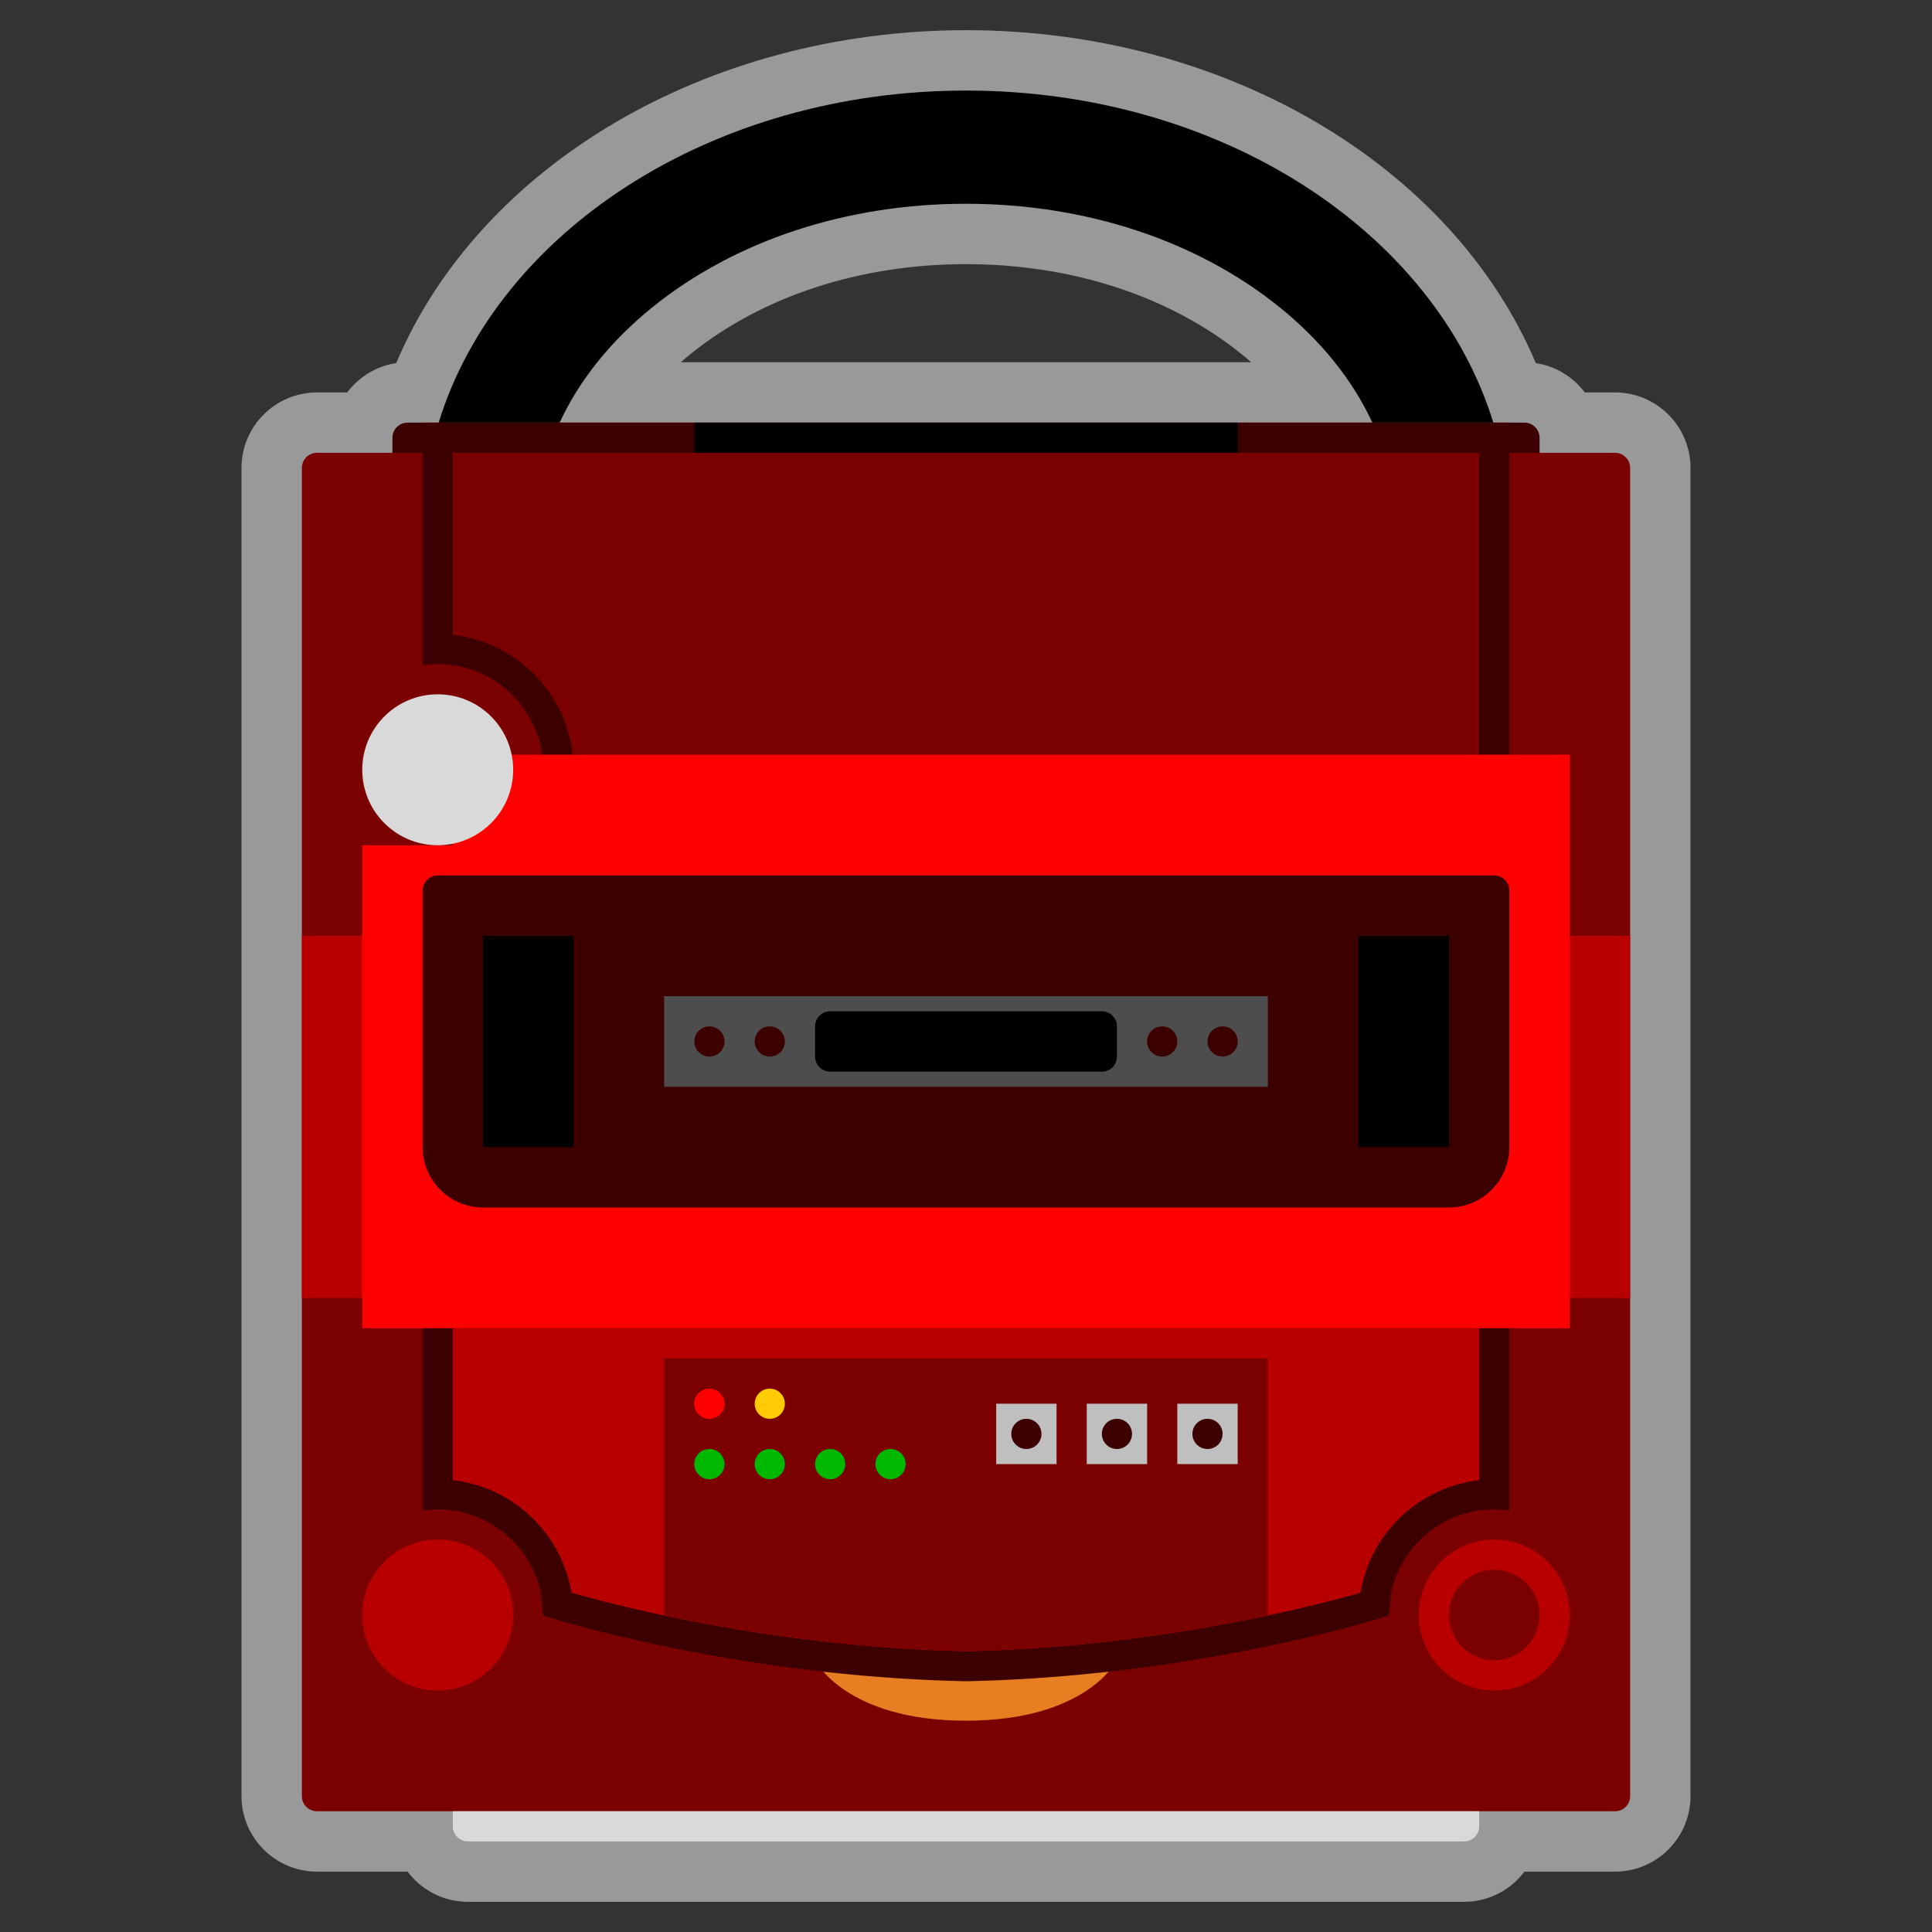 <?xml version="1.0" encoding="iso-8859-1"?>
<!-- Generator: Adobe Illustrator 27.8.1, SVG Export Plug-In . SVG Version: 6.00 Build 0)  -->
<svg version="1.1" id="Layer_1" xmlns="http://www.w3.org/2000/svg" xmlns:xlink="http://www.w3.org/1999/xlink" x="0px" y="0px"
	 viewBox="0 0 256 256" style="enable-background:new 0 0 256 256;" xml:space="preserve">
<rect x="0" y="0" width="256" height="256" fill="#333333" stroke="none"/>
<path style="opacity:0.5;fill:#FFFFFF;" d="M214,52h-4.005c-1.54-2.048-3.848-3.487-6.492-3.887C192.4,21.871,162.287,4,128,4
	C93.713,4,63.6,21.871,52.497,48.113c-2.644,0.4-4.951,1.839-6.492,3.887H42c-5.514,0-10,4.486-10,10v176c0,5.514,4.486,10,10,10
	h12.005c1.826,2.428,4.73,4,7.995,4h132c3.265,0,6.169-1.572,7.995-4H214c5.514,0,10-4.486,10-10V62C224,56.486,219.514,52,214,52z
	 M165.798,48H164H92h-1.798c0.427-0.372,0.865-0.739,1.315-1.101C101.042,39.226,113.999,35,128,35s26.958,4.226,36.483,11.899
	C164.933,47.261,165.371,47.628,165.798,48z"/>
<path style="fill:#7B0000;" d="M204,60L204,60c0-2.209-1.791-4-4-4H56c-2.209,0-4,1.791-4,4v0H42c-1.105,0-2,0.895-2,2v176
	c0,1.105,0.895,2,2,2h172c1.105,0,2-0.895,2-2V62c0-1.105-0.895-2-2-2H204z"/>
<path d="M74.154,56c2.605-5.623,6.775-10.845,12.344-15.331C97.441,31.854,112.18,27,128,27s30.559,4.854,41.502,13.669
	c5.569,4.486,9.739,9.708,12.344,15.331h16.029C190.099,30.733,161.771,12,128,12S65.901,30.733,58.125,56H74.154z"/>
<path style="fill:#D9D9D9;" d="M194,244H62c-1.105,0-2-0.895-2-2v-2h136v2C196,243.105,195.105,244,194,244z"/>
<circle style="fill:#B80000;" cx="58" cy="214" r="10"/>
<circle style="fill:#B80000;" cx="198" cy="214" r="10"/>
<circle style="fill:#7B0000;" cx="198" cy="214" r="6"/>
<path style="fill:#3D0000;" d="M204,60H52v-2c0-1.105,0.895-2,2-2h148c1.105,0,2,0.895,2,2V60z"/>
<rect x="92" y="56" width="72" height="4"/>
<path style="fill:#E77F22;" d="M108,220c0,0,4,8,20,8s20-8,20-8H108z"/>
<path style="fill:#3D0000;" d="M196,60v136.123c-7.999,0.891-14.421,7.042-15.734,14.911c-7.507,2.136-27.86,7.238-52.266,7.755
	c-24.405-0.517-44.759-5.619-52.266-7.755c-1.313-7.869-7.735-14.02-15.734-14.911v-76.241c8.986-0.999,16-8.634,16-17.882
	s-7.014-16.883-16-17.882V60h-4v24.118V88v0.16c0.655-0.094,1.319-0.16,2-0.16c7.72,0,14,6.28,14,14c0,7.72-6.28,14-14,14
	c-0.681,0-1.345-0.065-2-0.16V116v3.882v76.236V200v0.16c0.655-0.094,1.319-0.16,2-0.16c6.627,0,12.18,4.633,13.624,10.827
	l0.372,3.27l3.942,1.144c8.595,2.359,28.456,7.042,52.063,7.535c23.607-0.493,43.468-5.176,52.063-7.535l3.942-1.144l0.372-3.27
	C185.82,204.633,191.373,200,198,200c0.681,0,1.345,0.065,2,0.16V200v-3.882V60H196z"/>
<rect x="40" y="124" style="fill:#B80000;" width="176" height="48"/>
<polygon style="fill:#FF0000;" points="60,100 60,112 48,112 48,176 208,176 208,100 "/>
<path style="fill:#3D0000;" d="M192,160H64c-4.418,0-8-3.582-8-8v-34c0-1.105,0.895-2,2-2h140c1.105,0,2,0.895,2,2v34
	C200,156.418,196.418,160,192,160z"/>
<path style="fill:#B80000;" d="M60,196.123c7.999,0.891,14.421,7.042,15.734,14.911c7.507,2.136,27.86,7.238,52.266,7.755
	c24.405-0.517,44.759-5.619,52.266-7.755c1.313-7.869,7.735-14.02,15.734-14.911V176H60V196.123z"/>
<rect x="88" y="132" style="fill:#4D4D4D;" width="80" height="12"/>
<path style="fill:#7B0000;" d="M168,214.051V180H88v34.051c10.022,2.135,24.155,4.403,40,4.738
	C143.845,218.453,157.978,216.185,168,214.051z"/>
<circle style="fill:#D9D9D9;" cx="58" cy="102" r="10"/>
<circle style="fill:#FF0000;" cx="94" cy="186" r="2"/>
<circle style="fill:#FFCB05;" cx="102" cy="186" r="2"/>
<circle style="fill:#00B800;" cx="94" cy="194" r="2"/>
<circle style="fill:#00B800;" cx="102" cy="194" r="2"/>
<circle style="fill:#00B800;" cx="110" cy="194" r="2"/>
<circle style="fill:#00B800;" cx="118" cy="194" r="2"/>
<rect x="132" y="186" style="fill:#BFBFBF;" width="8" height="8"/>
<circle style="fill:#3D0000;" cx="136" cy="190" r="2"/>
<rect x="144" y="186" style="fill:#BFBFBF;" width="8" height="8"/>
<circle style="fill:#3D0000;" cx="148" cy="190" r="2"/>
<rect x="156" y="186" style="fill:#BFBFBF;" width="8" height="8"/>
<circle style="fill:#3D0000;" cx="160" cy="190" r="2"/>
<rect x="64" y="124" width="12" height="28"/>
<rect x="180" y="124" width="12" height="28"/>
<path d="M146,142h-36c-1.105,0-2-0.895-2-2v-4c0-1.105,0.895-2,2-2h36c1.105,0,2,0.895,2,2v4C148,141.105,147.105,142,146,142z"/>
<circle style="fill:#3D0000;" cx="102" cy="138" r="2"/>
<circle style="fill:#3D0000;" cx="94" cy="138" r="2"/>
<circle style="fill:#3D0000;" cx="162" cy="138" r="2"/>
<circle style="fill:#3D0000;" cx="154" cy="138" r="2"/>
</svg>
